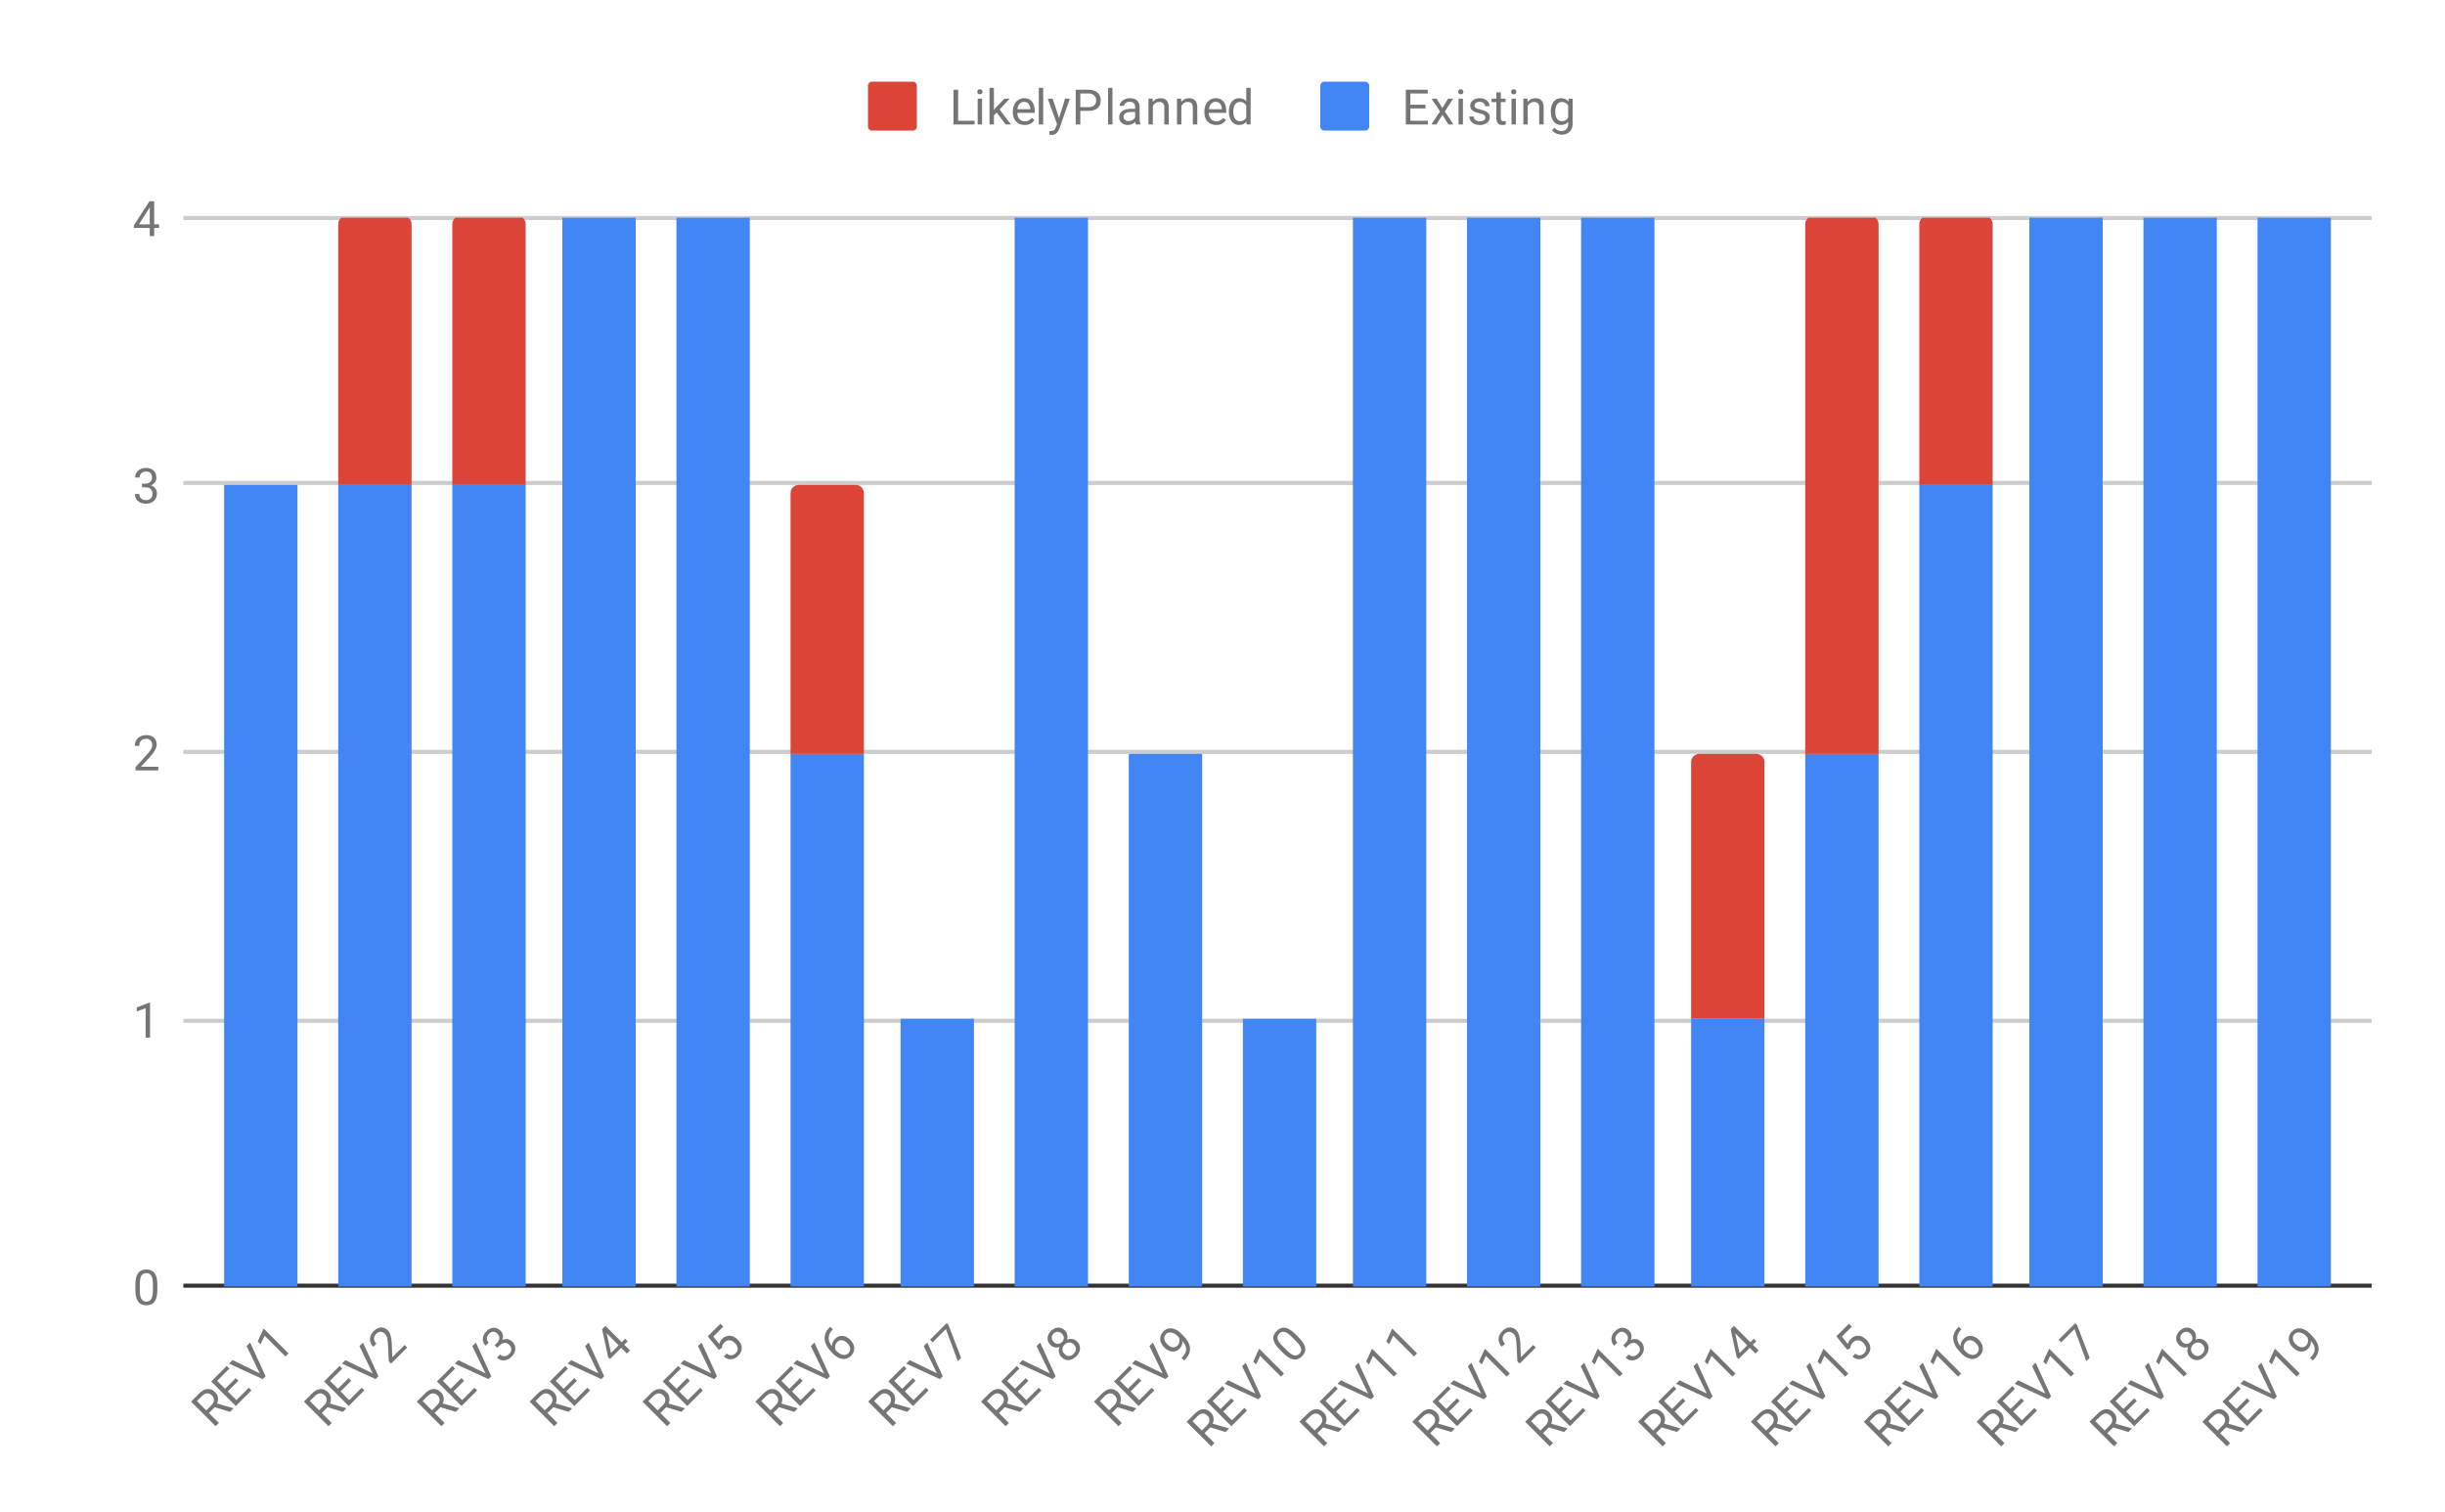 <svg version="1.1" viewBox="0.0 0.0 600.0 371.0" fill="none" stroke="none" stroke-linecap="square" stroke-miterlimit="10" width="600" height="371" xmlns:xlink="http://www.w3.org/1999/xlink" xmlns="http://www.w3.org/2000/svg"><path fill="#ffffff" d="M0 0L600.0 0L600.0 371.0L0 371.0L0 0Z" fill-rule="nonzero"/><path stroke="#333333" stroke-width="1.0" stroke-linecap="butt" d="M45.5 315.5L581.5 315.5" fill-rule="nonzero"/><path stroke="#cccccc" stroke-width="1.0" stroke-linecap="butt" d="M45.5 250.5L581.5 250.5" fill-rule="nonzero"/><path stroke="#cccccc" stroke-width="1.0" stroke-linecap="butt" d="M45.5 184.5L581.5 184.5" fill-rule="nonzero"/><path stroke="#cccccc" stroke-width="1.0" stroke-linecap="butt" d="M45.5 118.5L581.5 118.5" fill-rule="nonzero"/><path stroke="#cccccc" stroke-width="1.0" stroke-linecap="butt" d="M45.5 53.5L581.5 53.5" fill-rule="nonzero"/><clipPath id="id_0"><path d="M45.55 53.417L581.45 53.417L581.45 315.691L45.55 315.691L45.55 53.417Z" clip-rule="nonzero"/></clipPath><path stroke="#000000" stroke-width="2.0" stroke-linecap="butt" stroke-opacity="0.0" clip-path="url(#id_0)" d="M73.0 316.0L55.0 316.0L55.0 119.0L73.0 119.0Z" fill-rule="nonzero"/><path fill="#4285f4" clip-path="url(#id_0)" d="M73.0 316.0L55.0 316.0L55.0 119.0L73.0 119.0Z" fill-rule="nonzero"/><path stroke="#000000" stroke-width="2.0" stroke-linecap="butt" stroke-opacity="0.0" clip-path="url(#id_0)" d="M101.0 316.0L83.0 316.0L83.0 119.0L101.0 119.0Z" fill-rule="nonzero"/><path fill="#4285f4" clip-path="url(#id_0)" d="M101.0 316.0L83.0 316.0L83.0 119.0L101.0 119.0Z" fill-rule="nonzero"/><path stroke="#000000" stroke-width="2.0" stroke-linecap="butt" stroke-opacity="0.0" clip-path="url(#id_0)" d="M129.0 316.0L111.0 316.0L111.0 119.0L129.0 119.0Z" fill-rule="nonzero"/><path fill="#4285f4" clip-path="url(#id_0)" d="M129.0 316.0L111.0 316.0L111.0 119.0L129.0 119.0Z" fill-rule="nonzero"/><path stroke="#000000" stroke-width="2.0" stroke-linecap="butt" stroke-opacity="0.0" clip-path="url(#id_0)" d="M156.0 316.0L138.0 316.0L138.0 53.0L156.0 53.0Z" fill-rule="nonzero"/><path fill="#4285f4" clip-path="url(#id_0)" d="M156.0 316.0L138.0 316.0L138.0 53.0L156.0 53.0Z" fill-rule="nonzero"/><path stroke="#000000" stroke-width="2.0" stroke-linecap="butt" stroke-opacity="0.0" clip-path="url(#id_0)" d="M184.0 316.0L166.0 316.0L166.0 53.0L184.0 53.0Z" fill-rule="nonzero"/><path fill="#4285f4" clip-path="url(#id_0)" d="M184.0 316.0L166.0 316.0L166.0 53.0L184.0 53.0Z" fill-rule="nonzero"/><path stroke="#000000" stroke-width="2.0" stroke-linecap="butt" stroke-opacity="0.0" clip-path="url(#id_0)" d="M212.0 316.0L194.0 316.0L194.0 185.0L212.0 185.0Z" fill-rule="nonzero"/><path fill="#4285f4" clip-path="url(#id_0)" d="M212.0 316.0L194.0 316.0L194.0 185.0L212.0 185.0Z" fill-rule="nonzero"/><path stroke="#000000" stroke-width="2.0" stroke-linecap="butt" stroke-opacity="0.0" clip-path="url(#id_0)" d="M239.0 316.0L221.0 316.0L221.0 250.0L239.0 250.0Z" fill-rule="nonzero"/><path fill="#4285f4" clip-path="url(#id_0)" d="M239.0 316.0L221.0 316.0L221.0 250.0L239.0 250.0Z" fill-rule="nonzero"/><path stroke="#000000" stroke-width="2.0" stroke-linecap="butt" stroke-opacity="0.0" clip-path="url(#id_0)" d="M267.0 316.0L249.0 316.0L249.0 53.0L267.0 53.0Z" fill-rule="nonzero"/><path fill="#4285f4" clip-path="url(#id_0)" d="M267.0 316.0L249.0 316.0L249.0 53.0L267.0 53.0Z" fill-rule="nonzero"/><path stroke="#000000" stroke-width="2.0" stroke-linecap="butt" stroke-opacity="0.0" clip-path="url(#id_0)" d="M295.0 316.0L277.0 316.0L277.0 185.0L295.0 185.0Z" fill-rule="nonzero"/><path fill="#4285f4" clip-path="url(#id_0)" d="M295.0 316.0L277.0 316.0L277.0 185.0L295.0 185.0Z" fill-rule="nonzero"/><path stroke="#000000" stroke-width="2.0" stroke-linecap="butt" stroke-opacity="0.0" clip-path="url(#id_0)" d="M323.0 316.0L305.0 316.0L305.0 250.0L323.0 250.0Z" fill-rule="nonzero"/><path fill="#4285f4" clip-path="url(#id_0)" d="M323.0 316.0L305.0 316.0L305.0 250.0L323.0 250.0Z" fill-rule="nonzero"/><path stroke="#000000" stroke-width="2.0" stroke-linecap="butt" stroke-opacity="0.0" clip-path="url(#id_0)" d="M350.0 316.0L332.0 316.0L332.0 53.0L350.0 53.0Z" fill-rule="nonzero"/><path fill="#4285f4" clip-path="url(#id_0)" d="M350.0 316.0L332.0 316.0L332.0 53.0L350.0 53.0Z" fill-rule="nonzero"/><path stroke="#000000" stroke-width="2.0" stroke-linecap="butt" stroke-opacity="0.0" clip-path="url(#id_0)" d="M378.0 316.0L360.0 316.0L360.0 53.0L378.0 53.0Z" fill-rule="nonzero"/><path fill="#4285f4" clip-path="url(#id_0)" d="M378.0 316.0L360.0 316.0L360.0 53.0L378.0 53.0Z" fill-rule="nonzero"/><path stroke="#000000" stroke-width="2.0" stroke-linecap="butt" stroke-opacity="0.0" clip-path="url(#id_0)" d="M406.0 316.0L388.0 316.0L388.0 53.0L406.0 53.0Z" fill-rule="nonzero"/><path fill="#4285f4" clip-path="url(#id_0)" d="M406.0 316.0L388.0 316.0L388.0 53.0L406.0 53.0Z" fill-rule="nonzero"/><path stroke="#000000" stroke-width="2.0" stroke-linecap="butt" stroke-opacity="0.0" clip-path="url(#id_0)" d="M433.0 316.0L415.0 316.0L415.0 250.0L433.0 250.0Z" fill-rule="nonzero"/><path fill="#4285f4" clip-path="url(#id_0)" d="M433.0 316.0L415.0 316.0L415.0 250.0L433.0 250.0Z" fill-rule="nonzero"/><path stroke="#000000" stroke-width="2.0" stroke-linecap="butt" stroke-opacity="0.0" clip-path="url(#id_0)" d="M461.0 316.0L443.0 316.0L443.0 185.0L461.0 185.0Z" fill-rule="nonzero"/><path fill="#4285f4" clip-path="url(#id_0)" d="M461.0 316.0L443.0 316.0L443.0 185.0L461.0 185.0Z" fill-rule="nonzero"/><path stroke="#000000" stroke-width="2.0" stroke-linecap="butt" stroke-opacity="0.0" clip-path="url(#id_0)" d="M489.0 316.0L471.0 316.0L471.0 119.0L489.0 119.0Z" fill-rule="nonzero"/><path fill="#4285f4" clip-path="url(#id_0)" d="M489.0 316.0L471.0 316.0L471.0 119.0L489.0 119.0Z" fill-rule="nonzero"/><path stroke="#000000" stroke-width="2.0" stroke-linecap="butt" stroke-opacity="0.0" clip-path="url(#id_0)" d="M516.0 316.0L498.0 316.0L498.0 53.0L516.0 53.0Z" fill-rule="nonzero"/><path fill="#4285f4" clip-path="url(#id_0)" d="M516.0 316.0L498.0 316.0L498.0 53.0L516.0 53.0Z" fill-rule="nonzero"/><path stroke="#000000" stroke-width="2.0" stroke-linecap="butt" stroke-opacity="0.0" clip-path="url(#id_0)" d="M544.0 316.0L526.0 316.0L526.0 53.0L544.0 53.0Z" fill-rule="nonzero"/><path fill="#4285f4" clip-path="url(#id_0)" d="M544.0 316.0L526.0 316.0L526.0 53.0L544.0 53.0Z" fill-rule="nonzero"/><path stroke="#000000" stroke-width="2.0" stroke-linecap="butt" stroke-opacity="0.0" clip-path="url(#id_0)" d="M572.0 316.0L554.0 316.0L554.0 53.0L572.0 53.0Z" fill-rule="nonzero"/><path fill="#4285f4" clip-path="url(#id_0)" d="M572.0 316.0L554.0 316.0L554.0 53.0L572.0 53.0Z" fill-rule="nonzero"/><path stroke="#000000" stroke-width="2.0" stroke-linecap="butt" stroke-opacity="0.0" clip-path="url(#id_0)" d="M73.0 119.0L55.0 119.0L55.0 119.0L73.0 119.0Z" fill-rule="nonzero"/><path fill="#db4437" clip-path="url(#id_0)" d="M73.0 119.0L55.0 119.0L55.0 119.0L73.0 119.0Z" fill-rule="nonzero"/><path stroke="#000000" stroke-width="2.0" stroke-linecap="butt" stroke-opacity="0.0" clip-path="url(#id_0)" d="M101.0 119.0L83.0 119.0L83.0 55.0C83.0 53.895 83.895 53.0 85.0 53.0L99.0 53.0C100.105 53.0 101.0 53.895 101.0 55.0Z" fill-rule="nonzero"/><path fill="#db4437" clip-path="url(#id_0)" d="M101.0 119.0L83.0 119.0L83.0 55.0C83.0 53.895 83.895 53.0 85.0 53.0L99.0 53.0C100.105 53.0 101.0 53.895 101.0 55.0Z" fill-rule="nonzero"/><path stroke="#000000" stroke-width="2.0" stroke-linecap="butt" stroke-opacity="0.0" clip-path="url(#id_0)" d="M129.0 119.0L111.0 119.0L111.0 55.0C111.0 53.895 111.895 53.0 113.0 53.0L127.0 53.0C128.105 53.0 129.0 53.895 129.0 55.0Z" fill-rule="nonzero"/><path fill="#db4437" clip-path="url(#id_0)" d="M129.0 119.0L111.0 119.0L111.0 55.0C111.0 53.895 111.895 53.0 113.0 53.0L127.0 53.0C128.105 53.0 129.0 53.895 129.0 55.0Z" fill-rule="nonzero"/><path stroke="#000000" stroke-width="2.0" stroke-linecap="butt" stroke-opacity="0.0" clip-path="url(#id_0)" d="M156.0 53.0L138.0 53.0L138.0 53.0L156.0 53.0Z" fill-rule="nonzero"/><path fill="#db4437" clip-path="url(#id_0)" d="M156.0 53.0L138.0 53.0L138.0 53.0L156.0 53.0Z" fill-rule="nonzero"/><path stroke="#000000" stroke-width="2.0" stroke-linecap="butt" stroke-opacity="0.0" clip-path="url(#id_0)" d="M184.0 53.0L166.0 53.0L166.0 53.0L184.0 53.0Z" fill-rule="nonzero"/><path fill="#db4437" clip-path="url(#id_0)" d="M184.0 53.0L166.0 53.0L166.0 53.0L184.0 53.0Z" fill-rule="nonzero"/><path stroke="#000000" stroke-width="2.0" stroke-linecap="butt" stroke-opacity="0.0" clip-path="url(#id_0)" d="M212.0 185.0L194.0 185.0L194.0 121.0C194.0 119.895 194.895 119.0 196.0 119.0L210.0 119.0C211.105 119.0 212.0 119.895 212.0 121.0Z" fill-rule="nonzero"/><path fill="#db4437" clip-path="url(#id_0)" d="M212.0 185.0L194.0 185.0L194.0 121.0C194.0 119.895 194.895 119.0 196.0 119.0L210.0 119.0C211.105 119.0 212.0 119.895 212.0 121.0Z" fill-rule="nonzero"/><path stroke="#000000" stroke-width="2.0" stroke-linecap="butt" stroke-opacity="0.0" clip-path="url(#id_0)" d="M239.0 250.0L221.0 250.0L221.0 250.0L239.0 250.0Z" fill-rule="nonzero"/><path fill="#db4437" clip-path="url(#id_0)" d="M239.0 250.0L221.0 250.0L221.0 250.0L239.0 250.0Z" fill-rule="nonzero"/><path stroke="#000000" stroke-width="2.0" stroke-linecap="butt" stroke-opacity="0.0" clip-path="url(#id_0)" d="M267.0 53.0L249.0 53.0L249.0 53.0L267.0 53.0Z" fill-rule="nonzero"/><path fill="#db4437" clip-path="url(#id_0)" d="M267.0 53.0L249.0 53.0L249.0 53.0L267.0 53.0Z" fill-rule="nonzero"/><path stroke="#000000" stroke-width="2.0" stroke-linecap="butt" stroke-opacity="0.0" clip-path="url(#id_0)" d="M295.0 185.0L277.0 185.0L277.0 185.0L295.0 185.0Z" fill-rule="nonzero"/><path fill="#db4437" clip-path="url(#id_0)" d="M295.0 185.0L277.0 185.0L277.0 185.0L295.0 185.0Z" fill-rule="nonzero"/><path stroke="#000000" stroke-width="2.0" stroke-linecap="butt" stroke-opacity="0.0" clip-path="url(#id_0)" d="M323.0 250.0L305.0 250.0L305.0 250.0L323.0 250.0Z" fill-rule="nonzero"/><path fill="#db4437" clip-path="url(#id_0)" d="M323.0 250.0L305.0 250.0L305.0 250.0L323.0 250.0Z" fill-rule="nonzero"/><path stroke="#000000" stroke-width="2.0" stroke-linecap="butt" stroke-opacity="0.0" clip-path="url(#id_0)" d="M350.0 53.0L332.0 53.0L332.0 53.0L350.0 53.0Z" fill-rule="nonzero"/><path fill="#db4437" clip-path="url(#id_0)" d="M350.0 53.0L332.0 53.0L332.0 53.0L350.0 53.0Z" fill-rule="nonzero"/><path stroke="#000000" stroke-width="2.0" stroke-linecap="butt" stroke-opacity="0.0" clip-path="url(#id_0)" d="M378.0 53.0L360.0 53.0L360.0 53.0L378.0 53.0Z" fill-rule="nonzero"/><path fill="#db4437" clip-path="url(#id_0)" d="M378.0 53.0L360.0 53.0L360.0 53.0L378.0 53.0Z" fill-rule="nonzero"/><path stroke="#000000" stroke-width="2.0" stroke-linecap="butt" stroke-opacity="0.0" clip-path="url(#id_0)" d="M406.0 53.0L388.0 53.0L388.0 53.0L406.0 53.0Z" fill-rule="nonzero"/><path fill="#db4437" clip-path="url(#id_0)" d="M406.0 53.0L388.0 53.0L388.0 53.0L406.0 53.0Z" fill-rule="nonzero"/><path stroke="#000000" stroke-width="2.0" stroke-linecap="butt" stroke-opacity="0.0" clip-path="url(#id_0)" d="M433.0 250.0L415.0 250.0L415.0 187.0C415.0 185.895 415.895 185.0 417.0 185.0L431.0 185.0C432.105 185.0 433.0 185.895 433.0 187.0Z" fill-rule="nonzero"/><path fill="#db4437" clip-path="url(#id_0)" d="M433.0 250.0L415.0 250.0L415.0 187.0C415.0 185.895 415.895 185.0 417.0 185.0L431.0 185.0C432.105 185.0 433.0 185.895 433.0 187.0Z" fill-rule="nonzero"/><path stroke="#000000" stroke-width="2.0" stroke-linecap="butt" stroke-opacity="0.0" clip-path="url(#id_0)" d="M461.0 185.0L443.0 185.0L443.0 55.0C443.0 53.895 443.895 53.0 445.0 53.0L459.0 53.0C460.105 53.0 461.0 53.895 461.0 55.0Z" fill-rule="nonzero"/><path fill="#db4437" clip-path="url(#id_0)" d="M461.0 185.0L443.0 185.0L443.0 55.0C443.0 53.895 443.895 53.0 445.0 53.0L459.0 53.0C460.105 53.0 461.0 53.895 461.0 55.0Z" fill-rule="nonzero"/><path stroke="#000000" stroke-width="2.0" stroke-linecap="butt" stroke-opacity="0.0" clip-path="url(#id_0)" d="M489.0 119.0L471.0 119.0L471.0 55.0C471.0 53.895 471.895 53.0 473.0 53.0L487.0 53.0C488.105 53.0 489.0 53.895 489.0 55.0Z" fill-rule="nonzero"/><path fill="#db4437" clip-path="url(#id_0)" d="M489.0 119.0L471.0 119.0L471.0 55.0C471.0 53.895 471.895 53.0 473.0 53.0L487.0 53.0C488.105 53.0 489.0 53.895 489.0 55.0Z" fill-rule="nonzero"/><path stroke="#000000" stroke-width="2.0" stroke-linecap="butt" stroke-opacity="0.0" clip-path="url(#id_0)" d="M516.0 53.0L498.0 53.0L498.0 53.0L516.0 53.0Z" fill-rule="nonzero"/><path fill="#db4437" clip-path="url(#id_0)" d="M516.0 53.0L498.0 53.0L498.0 53.0L516.0 53.0Z" fill-rule="nonzero"/><path stroke="#000000" stroke-width="2.0" stroke-linecap="butt" stroke-opacity="0.0" clip-path="url(#id_0)" d="M544.0 53.0L526.0 53.0L526.0 53.0L544.0 53.0Z" fill-rule="nonzero"/><path fill="#db4437" clip-path="url(#id_0)" d="M544.0 53.0L526.0 53.0L526.0 53.0L544.0 53.0Z" fill-rule="nonzero"/><path stroke="#000000" stroke-width="2.0" stroke-linecap="butt" stroke-opacity="0.0" clip-path="url(#id_0)" d="M572.0 53.0L554.0 53.0L554.0 53.0L572.0 53.0Z" fill-rule="nonzero"/><path fill="#db4437" clip-path="url(#id_0)" d="M572.0 53.0L554.0 53.0L554.0 53.0L572.0 53.0Z" fill-rule="nonzero"/><path fill="#757575" d="M38.612 316.55Q38.612 318.456 37.956 319.394Q37.316 320.316 35.925 320.316Q34.566 320.316 33.909 319.41Q33.253 318.503 33.222 316.691L33.222 315.253Q33.222 313.363 33.862 312.456Q34.519 311.535 35.909 311.535Q37.284 311.535 37.941 312.425Q38.597 313.3 38.612 315.144L38.612 316.55ZM37.519 315.066Q37.519 313.691 37.128 313.066Q36.753 312.425 35.909 312.425Q35.081 312.425 34.691 313.066Q34.316 313.691 34.316 314.988L34.316 316.722Q34.316 318.097 34.706 318.769Q35.112 319.425 35.925 319.425Q36.722 319.425 37.112 318.8Q37.503 318.175 37.519 316.847L37.519 315.066Z" fill-rule="nonzero"/><path fill="#757575" d="M36.816 254.622L35.737 254.622L35.737 247.404L33.55 248.2L33.55 247.216L36.659 246.044L36.816 246.044L36.816 254.622Z" fill-rule="nonzero"/><path fill="#757575" d="M38.847 189.054L33.253 189.054L33.253 188.273L36.206 184.991Q36.862 184.241 37.112 183.788Q37.362 183.319 37.362 182.819Q37.362 182.148 36.956 181.726Q36.566 181.288 35.878 181.288Q35.081 181.288 34.628 181.757Q34.175 182.21 34.175 183.038L33.097 183.038Q33.097 181.851 33.847 181.132Q34.612 180.398 35.878 180.398Q37.081 180.398 37.769 181.023Q38.456 181.648 38.456 182.694Q38.456 183.944 36.847 185.694L34.566 188.163L38.847 188.163L38.847 189.054Z" fill-rule="nonzero"/><path fill="#757575" d="M34.831 118.688L35.644 118.688Q36.425 118.673 36.862 118.282Q37.3 117.891 37.3 117.22Q37.3 115.72 35.8 115.72Q35.097 115.72 34.675 116.126Q34.269 116.532 34.269 117.188L33.175 117.188Q33.175 116.173 33.909 115.501Q34.659 114.829 35.8 114.829Q37.003 114.829 37.691 115.47Q38.378 116.11 38.378 117.251Q38.378 117.813 38.019 118.329Q37.659 118.845 37.034 119.11Q37.737 119.329 38.112 119.845Q38.503 120.36 38.503 121.11Q38.503 122.251 37.753 122.938Q37.003 123.61 35.8 123.61Q34.612 123.61 33.847 122.954Q33.097 122.298 33.097 121.235L34.191 121.235Q34.191 121.907 34.628 122.313Q35.066 122.72 35.816 122.72Q36.597 122.72 37.003 122.313Q37.425 121.891 37.425 121.126Q37.425 120.391 36.972 120.001Q36.519 119.595 35.644 119.579L34.831 119.579L34.831 118.688Z" fill-rule="nonzero"/><path fill="#757575" d="M37.831 55.057L39.019 55.057L39.019 55.932L37.831 55.932L37.831 57.917L36.753 57.917L36.753 55.932L32.862 55.932L32.862 55.292L36.675 49.385L37.831 49.385L37.831 55.057ZM34.097 55.057L36.753 55.057L36.753 50.87L36.612 51.104L34.097 55.057Z" fill-rule="nonzero"/><path fill="#757575" d="M52.698 345.324L51.273 346.749L53.715 349.191L52.919 349.986L46.887 343.954L48.887 341.954Q49.903 340.937 50.909 340.86Q51.925 340.772 52.809 341.656Q53.372 342.219 53.483 342.948Q53.604 343.666 53.273 344.418L57.239 345.556L57.295 345.611L56.444 346.462L52.698 345.324ZM50.621 346.097L51.848 344.871Q52.444 344.274 52.489 343.633Q52.533 342.97 52.013 342.451Q51.461 341.899 50.831 341.932Q50.201 341.965 49.561 342.584L48.334 343.81L50.621 346.097ZM58.499 338.838L55.88 341.457L58.013 343.589L61.051 340.551L61.703 341.203L57.869 345.036L51.837 339.004L55.637 335.203L56.289 335.855L53.284 338.86L55.229 340.805L57.847 338.186L58.499 338.838ZM63.758 337.026L60.51 330.331L61.383 329.458L65.172 337.733L64.476 338.429L56.212 334.629L57.074 333.767L63.758 337.026ZM70.796 332.11L70.034 332.872L64.929 327.768L63.946 329.878L63.25 329.182L64.62 326.154L64.73 326.044L70.796 332.11Z" fill-rule="nonzero"/><path fill="#757575" d="M80.394 345.324L78.968 346.749L81.41 349.191L80.615 349.986L74.582 343.954L76.582 341.954Q77.598 340.937 78.604 340.86Q79.62 340.772 80.504 341.656Q81.068 342.219 81.178 342.948Q81.3 343.666 80.968 344.418L84.934 345.556L84.99 345.611L84.139 346.462L80.394 345.324ZM78.316 346.097L79.543 344.871Q80.139 344.274 80.184 343.633Q80.228 342.97 79.709 342.451Q79.156 341.899 78.526 341.932Q77.897 341.965 77.256 342.584L76.029 343.81L78.316 346.097ZM86.194 338.838L83.576 341.457L85.708 343.589L88.746 340.551L89.398 341.203L85.564 345.036L79.532 339.004L83.332 335.203L83.984 335.855L80.979 338.86L82.924 340.805L85.542 338.186L86.194 338.838ZM91.453 337.026L88.205 330.331L89.078 329.458L92.867 337.733L92.171 338.429L83.907 334.629L84.769 333.767L91.453 337.026ZM99.927 330.673L95.972 334.629L95.42 334.076L95.188 329.668Q95.121 328.674 94.978 328.176Q94.823 327.668 94.469 327.315Q93.994 326.839 93.409 326.828Q92.823 326.795 92.337 327.281Q91.774 327.845 91.785 328.497Q91.785 329.138 92.37 329.723L91.608 330.485Q90.768 329.646 90.79 328.607Q90.812 327.547 91.707 326.652Q92.558 325.801 93.486 325.757Q94.414 325.713 95.154 326.453Q96.038 327.337 96.138 329.712L96.27 333.071L99.298 330.044L99.927 330.673Z" fill-rule="nonzero"/><path fill="#757575" d="M108.089 345.324L106.663 346.749L109.105 349.191L108.31 349.986L102.277 343.954L104.277 341.954Q105.293 340.937 106.299 340.86Q107.315 340.772 108.199 341.656Q108.763 342.219 108.873 342.948Q108.995 343.666 108.663 344.418L112.63 345.556L112.685 345.611L111.834 346.462L108.089 345.324ZM106.012 346.097L107.238 344.871Q107.835 344.274 107.879 343.633Q107.923 342.97 107.404 342.451Q106.851 341.899 106.221 341.932Q105.592 341.965 104.951 342.584L103.724 343.81L106.012 346.097ZM113.889 338.838L111.271 341.457L113.403 343.589L116.441 340.551L117.093 341.203L113.259 345.036L107.227 339.004L111.028 335.203L111.679 335.855L108.674 338.86L110.619 340.805L113.237 338.186L113.889 338.838ZM119.148 337.026L115.9 330.331L116.773 329.458L120.562 337.733L119.866 338.429L111.602 334.629L112.464 333.767L119.148 337.026ZM121.391 330.121L121.966 329.546Q122.507 328.983 122.54 328.397Q122.573 327.812 122.098 327.337Q121.038 326.276 119.977 327.337Q119.48 327.834 119.469 328.419Q119.469 328.994 119.933 329.458L119.159 330.231Q118.441 329.513 118.485 328.519Q118.541 327.513 119.347 326.707Q120.198 325.856 121.137 325.823Q122.076 325.79 122.883 326.596Q123.28 326.994 123.391 327.613Q123.501 328.232 123.247 328.861Q123.899 328.519 124.529 328.618Q125.17 328.707 125.7 329.237Q126.507 330.044 126.462 331.06Q126.407 332.065 125.556 332.916Q124.717 333.756 123.711 333.833Q122.717 333.899 121.966 333.148L122.739 332.375Q123.214 332.85 123.811 332.828Q124.407 332.806 124.938 332.275Q125.49 331.723 125.49 331.148Q125.49 330.552 124.949 330.01Q124.429 329.491 123.833 329.535Q123.225 329.568 122.595 330.176L122.021 330.751L121.391 330.121Z" fill-rule="nonzero"/><path fill="#757575" d="M135.784 345.324L134.358 346.749L136.8 349.191L136.005 349.986L129.972 343.954L131.972 341.954Q132.988 340.937 133.994 340.86Q135.01 340.772 135.894 341.656Q136.458 342.219 136.568 342.948Q136.69 343.666 136.358 344.418L140.325 345.556L140.38 345.611L139.529 346.462L135.784 345.324ZM133.707 346.097L134.933 344.871Q135.53 344.274 135.574 343.633Q135.618 342.97 135.099 342.451Q134.546 341.899 133.917 341.932Q133.287 341.965 132.646 342.584L131.42 343.81L133.707 346.097ZM141.584 338.838L138.966 341.457L141.098 343.589L144.136 340.551L144.788 341.203L140.954 345.036L134.922 339.004L138.723 335.203L139.375 335.855L136.369 338.86L138.314 340.805L140.932 338.186L141.584 338.838ZM146.843 337.026L143.595 330.331L144.468 329.458L148.258 337.733L147.561 338.429L139.297 334.629L140.159 333.767L146.843 337.026ZM152.577 329.37L153.417 328.53L154.036 329.149L153.196 329.988L154.599 331.391L153.837 332.154L152.434 330.751L149.683 333.502L149.23 333.049L147.749 326.177L148.567 325.359L152.577 329.37ZM149.937 332.01L151.815 330.132L148.854 327.171L148.92 327.436L149.937 332.01Z" fill-rule="nonzero"/><path fill="#757575" d="M163.479 345.324L162.054 346.749L164.495 349.191L163.7 349.986L157.667 343.954L159.667 341.954Q160.684 340.937 161.689 340.86Q162.705 340.772 163.589 341.656Q164.153 342.219 164.263 342.948Q164.385 343.666 164.053 344.418L168.02 345.556L168.075 345.611L167.224 346.462L163.479 345.324ZM161.402 346.097L162.628 344.871Q163.225 344.274 163.269 343.633Q163.313 342.97 162.794 342.451Q162.241 341.899 161.612 341.932Q160.982 341.965 160.341 342.584L159.115 343.81L161.402 346.097ZM169.279 338.838L166.661 341.457L168.793 343.589L171.832 340.551L172.483 341.203L168.65 345.036L162.617 339.004L166.418 335.203L167.07 335.855L164.064 338.86L166.009 340.805L168.627 338.186L169.279 338.838ZM174.538 337.026L171.29 330.331L172.163 329.458L175.953 337.733L175.257 338.429L166.992 334.629L167.854 333.767L174.538 337.026ZM176.384 331.248L173.688 327.933L176.781 324.84L177.488 325.547L175.047 327.989L176.505 329.823Q176.693 329.104 177.256 328.541Q178.074 327.723 179.113 327.79Q180.14 327.845 181.068 328.773Q181.996 329.701 182.029 330.751Q182.074 331.789 181.168 332.695Q180.372 333.491 179.422 333.557Q178.461 333.612 177.61 332.894L178.328 332.176Q178.925 332.618 179.488 332.585Q180.052 332.552 180.538 332.065Q181.068 331.535 181.013 330.861Q180.958 330.187 180.317 329.546Q179.709 328.939 179.013 328.906Q178.317 328.872 177.765 329.425Q177.267 329.922 177.19 330.419L177.157 330.784L176.384 331.248Z" fill-rule="nonzero"/><path fill="#757575" d="M191.174 345.324L189.749 346.749L192.19 349.191L191.395 349.986L185.362 343.954L187.362 341.954Q188.379 340.937 189.384 340.86Q190.4 340.772 191.284 341.656Q191.848 342.219 191.958 342.948Q192.08 343.666 191.748 344.418L195.715 345.556L195.77 345.611L194.919 346.462L191.174 345.324ZM189.097 346.097L190.323 344.871Q190.92 344.274 190.964 343.633Q191.008 342.97 190.489 342.451Q189.936 341.899 189.307 341.932Q188.677 341.965 188.036 342.584L186.81 343.81L189.097 346.097ZM196.974 338.838L194.356 341.457L196.488 343.589L199.527 340.551L200.178 341.203L196.345 345.036L190.312 339.004L194.113 335.203L194.765 335.855L191.759 338.86L193.704 340.805L196.323 338.186L196.974 338.838ZM202.233 337.026L198.985 330.331L199.858 329.458L203.648 337.733L202.952 338.429L194.687 334.629L195.549 333.767L202.233 337.026ZM203.736 325.58L204.377 326.221L204.233 326.364Q203.36 327.281 203.349 328.331Q203.327 329.37 204.167 330.386Q204.112 329.359 204.929 328.541Q205.714 327.757 206.741 327.834Q207.769 327.911 208.653 328.795Q209.581 329.723 209.636 330.795Q209.691 331.867 208.829 332.728Q207.968 333.59 206.763 333.469Q205.559 333.325 204.509 332.275L204.222 331.988Q202.554 330.32 202.377 328.729Q202.2 327.138 203.592 325.724L203.736 325.58ZM205.449 329.303Q205.051 329.701 204.951 330.265Q204.852 330.828 205.084 331.325L205.36 331.601Q206.112 332.353 206.896 332.474Q207.691 332.585 208.189 332.088Q208.708 331.568 208.631 330.894Q208.542 330.209 207.923 329.591Q207.305 328.972 206.631 328.894Q205.946 328.806 205.449 329.303Z" fill-rule="nonzero"/><path fill="#757575" d="M218.869 345.324L217.444 346.749L219.885 349.191L219.09 349.986L213.057 343.954L215.057 341.954Q216.074 340.937 217.079 340.86Q218.096 340.772 218.979 341.656Q219.543 342.219 219.653 342.948Q219.775 343.666 219.444 344.418L223.41 345.556L223.465 345.611L222.614 346.462L218.869 345.324ZM216.792 346.097L218.018 344.871Q218.615 344.274 218.659 343.633Q218.703 342.97 218.184 342.451Q217.632 341.899 217.002 341.932Q216.372 341.965 215.731 342.584L214.505 343.81L216.792 346.097ZM224.669 338.838L222.051 341.457L224.183 343.589L227.222 340.551L227.874 341.203L224.04 345.036L218.007 339.004L221.808 335.203L222.46 335.855L219.455 338.86L221.399 340.805L224.018 338.186L224.669 338.838ZM229.929 337.026L226.68 330.331L227.553 329.458L231.343 337.733L230.647 338.429L222.382 334.629L223.244 333.767L229.929 337.026ZM232.746 325.127L235.851 333.226L235.044 334.032L232.127 326.143L228.868 329.403L228.238 328.773L232.315 324.696L232.746 325.127Z" fill-rule="nonzero"/><path fill="#757575" d="M246.564 345.324L245.139 346.749L247.581 349.191L246.785 349.986L240.753 343.954L242.752 341.954Q243.769 340.937 244.774 340.86Q245.791 340.772 246.675 341.656Q247.238 342.219 247.349 342.948Q247.47 343.666 247.139 344.418L251.105 345.556L251.16 345.611L250.31 346.462L246.564 345.324ZM244.487 346.097L245.713 344.871Q246.31 344.274 246.354 343.633Q246.398 342.97 245.879 342.451Q245.327 341.899 244.697 341.932Q244.067 341.965 243.426 342.584L242.2 343.81L244.487 346.097ZM252.365 338.838L249.746 341.457L251.878 343.589L254.917 340.551L255.569 341.203L251.735 345.036L245.702 339.004L249.503 335.203L250.155 335.855L247.15 338.86L249.094 340.805L251.713 338.186L252.365 338.838ZM257.624 337.026L254.375 330.331L255.248 329.458L259.038 337.733L258.342 338.429L250.078 334.629L250.939 333.767L257.624 337.026ZM261.347 326.497Q261.8 326.95 261.911 327.547Q262.021 328.143 261.822 328.74Q262.485 328.475 263.159 328.596Q263.822 328.707 264.319 329.204Q265.092 329.977 265.037 330.983Q264.982 331.966 264.12 332.828Q263.247 333.701 262.253 333.767Q261.259 333.811 260.485 333.038Q259.988 332.541 259.867 331.889Q259.734 331.226 260.01 330.552Q259.414 330.751 258.828 330.629Q258.242 330.508 257.789 330.055Q257.027 329.292 257.071 328.364Q257.104 327.425 257.911 326.618Q258.706 325.823 259.646 325.79Q260.585 325.735 261.347 326.497ZM263.535 329.944Q263.026 329.436 262.397 329.447Q261.756 329.447 261.237 329.966Q260.717 330.485 260.717 331.126Q260.717 331.745 261.237 332.264Q261.745 332.773 262.352 332.761Q262.949 332.739 263.49 332.198Q264.021 331.668 264.032 331.06Q264.043 330.452 263.535 329.944ZM258.541 327.248Q258.088 327.701 258.088 328.276Q258.088 328.828 258.574 329.314Q259.027 329.767 259.59 329.778Q260.154 329.789 260.607 329.336Q261.071 328.872 261.06 328.309Q261.049 327.745 260.596 327.292Q260.132 326.828 259.557 326.828Q258.972 326.817 258.541 327.248Z" fill-rule="nonzero"/><path fill="#757575" d="M274.259 345.324L272.834 346.749L275.276 349.191L274.48 349.986L268.448 343.954L270.447 341.954Q271.464 340.937 272.469 340.86Q273.486 340.772 274.37 341.656Q274.933 342.219 275.044 342.948Q275.165 343.666 274.834 344.418L278.8 345.556L278.855 345.611L278.005 346.462L274.259 345.324ZM272.182 346.097L273.408 344.871Q274.005 344.274 274.049 343.633Q274.093 342.97 273.574 342.451Q273.022 341.899 272.392 341.932Q271.762 341.965 271.121 342.584L269.895 343.81L272.182 346.097ZM280.06 338.838L277.441 341.457L279.574 343.589L282.612 340.551L283.264 341.203L279.43 345.036L273.397 339.004L277.198 335.203L277.85 335.855L274.845 338.86L276.789 340.805L279.408 338.186L280.06 338.838ZM285.319 337.026L282.07 330.331L282.943 329.458L286.733 337.733L286.037 338.429L277.773 334.629L278.634 333.767L285.319 337.026ZM290.125 329.038Q290.18 329.557 290.014 330.077Q289.849 330.574 289.451 330.972Q288.932 331.491 288.291 331.623Q287.65 331.756 286.976 331.502Q286.291 331.237 285.728 330.673Q285.131 330.077 284.866 329.37Q284.612 328.651 284.777 327.977Q284.943 327.281 285.507 326.718Q286.402 325.823 287.584 325.989Q288.777 326.143 289.926 327.292L290.147 327.513Q291.915 329.281 292.025 330.784Q292.136 332.286 290.755 333.712L290.6 333.866L289.959 333.226L290.125 333.06Q291.053 332.088 291.086 331.104Q291.119 330.121 290.125 329.038ZM288.943 330.22Q289.329 329.834 289.418 329.281Q289.506 328.707 289.318 328.209L289.009 327.9Q288.258 327.149 287.451 327.005Q286.645 326.862 286.147 327.359Q285.639 327.867 285.716 328.563Q285.805 329.248 286.446 329.889Q287.064 330.508 287.749 330.618Q288.445 330.717 288.943 330.22Z" fill-rule="nonzero"/><path fill="#757575" d="M297.005 350.273L295.579 351.699L298.021 354.14L297.226 354.936L291.193 348.903L293.193 346.904Q294.209 345.887 295.215 345.81Q296.231 345.721 297.115 346.605Q297.678 347.169 297.789 347.898Q297.911 348.616 297.579 349.367L301.545 350.505L301.601 350.561L300.75 351.411L297.005 350.273ZM294.927 351.047L296.154 349.82Q296.75 349.224 296.795 348.583Q296.839 347.92 296.32 347.401Q295.767 346.848 295.137 346.882Q294.508 346.915 293.867 347.533L292.64 348.76L294.927 351.047ZM302.805 343.788L300.187 346.406L302.319 348.539L305.357 345.5L306.009 346.152L302.175 349.986L296.143 343.954L299.943 340.153L300.595 340.805L297.59 343.81L299.535 345.755L302.153 343.136L302.805 343.788ZM308.064 341.976L304.816 335.281L305.689 334.408L309.478 342.683L308.782 343.379L300.518 339.578L301.38 338.717L308.064 341.976ZM315.102 337.059L314.34 337.822L309.235 332.717L308.252 334.828L307.556 334.132L308.926 331.104L309.036 330.994L315.102 337.059ZM318.748 328.265Q320.096 329.613 320.295 330.74Q320.494 331.844 319.51 332.828Q318.549 333.789 317.444 333.612Q316.339 333.435 315.036 332.176L314.019 331.159Q312.682 329.823 312.495 328.729Q312.307 327.613 313.29 326.63Q314.262 325.657 315.356 325.823Q316.439 325.978 317.754 327.27L318.748 328.265ZM316.925 327.989Q315.953 327.016 315.235 326.851Q314.516 326.663 313.92 327.259Q313.334 327.845 313.511 328.574Q313.688 329.281 314.605 330.198L315.831 331.425Q316.803 332.397 317.555 332.596Q318.306 332.773 318.881 332.198Q319.444 331.635 319.278 330.916Q319.113 330.198 318.185 329.248L316.925 327.989Z" fill-rule="nonzero"/><path fill="#757575" d="M324.7 350.273L323.274 351.699L325.716 354.14L324.921 354.936L318.888 348.903L320.888 346.904Q321.904 345.887 322.91 345.81Q323.926 345.721 324.81 346.605Q325.374 347.169 325.484 347.898Q325.606 348.616 325.274 349.367L329.241 350.505L329.296 350.561L328.445 351.411L324.7 350.273ZM322.623 351.047L323.849 349.82Q324.445 349.224 324.49 348.583Q324.534 347.92 324.015 347.401Q323.462 346.848 322.832 346.882Q322.203 346.915 321.562 347.533L320.335 348.76L322.623 351.047ZM330.5 343.788L327.882 346.406L330.014 348.539L333.052 345.5L333.704 346.152L329.87 349.986L323.838 343.954L327.639 340.153L328.29 340.805L325.285 343.81L327.23 345.755L329.848 343.136L330.5 343.788ZM335.759 341.976L332.511 335.281L333.384 334.408L337.173 342.683L336.477 343.379L328.213 339.578L329.075 338.717L335.759 341.976ZM342.797 337.059L342.035 337.822L336.93 332.717L335.947 334.828L335.251 334.132L336.621 331.104L336.731 330.994L342.797 337.059ZM347.747 332.11L346.985 332.872L341.88 327.768L340.897 329.878L340.201 329.182L341.571 326.154L341.681 326.044L347.747 332.11Z" fill-rule="nonzero"/><path fill="#757575" d="M352.395 350.273L350.969 351.699L353.411 354.14L352.616 354.936L346.583 348.903L348.583 346.904Q349.599 345.887 350.605 345.81Q351.621 345.721 352.505 346.605Q353.069 347.169 353.179 347.898Q353.301 348.616 352.969 349.367L356.936 350.505L356.991 350.561L356.14 351.411L352.395 350.273ZM350.318 351.047L351.544 349.82Q352.141 349.224 352.185 348.583Q352.229 347.92 351.71 347.401Q351.157 346.848 350.527 346.882Q349.898 346.915 349.257 347.533L348.031 348.76L350.318 351.047ZM358.195 343.788L355.577 346.406L357.709 348.539L360.747 345.5L361.399 346.152L357.565 349.986L351.533 343.954L355.334 340.153L355.985 340.805L352.98 343.81L354.925 345.755L357.543 343.136L358.195 343.788ZM363.454 341.976L360.206 335.281L361.079 334.408L364.868 342.683L364.172 343.379L355.908 339.578L356.77 338.717L363.454 341.976ZM370.492 337.059L369.73 337.822L364.625 332.717L363.642 334.828L362.946 334.132L364.316 331.104L364.427 330.994L370.492 337.059ZM376.878 330.673L372.923 334.629L372.37 334.076L372.138 329.668Q372.072 328.674 371.928 328.176Q371.774 327.668 371.42 327.315Q370.945 326.839 370.36 326.828Q369.774 326.795 369.288 327.281Q368.724 327.845 368.735 328.497Q368.735 329.138 369.321 329.723L368.559 330.486Q367.719 329.646 367.741 328.607Q367.763 327.547 368.658 326.652Q369.509 325.801 370.437 325.757Q371.365 325.713 372.105 326.453Q372.989 327.337 373.089 329.712L373.221 333.071L376.248 330.044L376.878 330.673Z" fill-rule="nonzero"/><path fill="#757575" d="M380.09 350.273L378.665 351.699L381.106 354.14L380.311 354.936L374.278 348.903L376.278 346.904Q377.295 345.887 378.3 345.81Q379.316 345.721 380.2 346.605Q380.764 347.169 380.874 347.898Q380.996 348.616 380.664 349.367L384.631 350.505L384.686 350.561L383.835 351.411L380.09 350.273ZM378.013 351.047L379.239 349.82Q379.836 349.224 379.88 348.583Q379.924 347.92 379.405 347.401Q378.852 346.848 378.223 346.882Q377.593 346.915 376.952 347.533L375.726 348.76L378.013 351.047ZM385.89 343.788L383.272 346.406L385.404 348.539L388.442 345.5L389.094 346.152L385.26 349.986L379.228 343.954L383.029 340.153L383.681 340.805L380.675 343.81L382.62 345.755L385.238 343.136L385.89 343.788ZM391.149 341.976L387.901 335.281L388.774 334.408L392.564 342.683L391.868 343.379L383.603 339.578L384.465 338.717L391.149 341.976ZM398.187 337.059L397.425 337.822L392.321 332.717L391.337 334.828L390.641 334.132L392.011 331.104L392.122 330.994L398.187 337.059ZM398.342 330.121L398.916 329.546Q399.458 328.983 399.491 328.397Q399.524 327.812 399.049 327.337Q397.988 326.276 396.928 327.337Q396.431 327.834 396.42 328.419Q396.42 328.994 396.884 329.458L396.11 330.231Q395.392 329.513 395.436 328.519Q395.491 327.513 396.298 326.707Q397.149 325.856 398.088 325.823Q399.027 325.79 399.834 326.596Q400.231 326.994 400.342 327.613Q400.452 328.232 400.198 328.861Q400.85 328.519 401.48 328.618Q402.121 328.707 402.651 329.237Q403.457 330.044 403.413 331.06Q403.358 332.065 402.507 332.916Q401.668 333.756 400.662 333.833Q399.668 333.899 398.916 333.148L399.69 332.375Q400.165 332.85 400.762 332.828Q401.358 332.806 401.889 332.275Q402.441 331.723 402.441 331.148Q402.441 330.552 401.9 330.01Q401.38 329.491 400.784 329.535Q400.176 329.568 399.546 330.176L398.972 330.751L398.342 330.121Z" fill-rule="nonzero"/><path fill="#757575" d="M407.785 350.273L406.36 351.699L408.801 354.14L408.006 354.936L401.973 348.903L403.973 346.904Q404.99 345.887 405.995 345.81Q407.011 345.721 407.895 346.605Q408.459 347.169 408.569 347.898Q408.691 348.616 408.359 349.367L412.326 350.505L412.381 350.561L411.53 351.411L407.785 350.273ZM405.708 351.047L406.934 349.82Q407.531 349.224 407.575 348.583Q407.619 347.92 407.1 347.401Q406.547 346.848 405.918 346.882Q405.288 346.915 404.647 347.533L403.421 348.76L405.708 351.047ZM413.585 343.788L410.967 346.406L413.099 348.539L416.138 345.5L416.789 346.152L412.956 349.986L406.923 343.954L410.724 340.153L411.376 340.805L408.37 343.81L410.315 345.755L412.933 343.136L413.585 343.788ZM418.844 341.976L415.596 335.281L416.469 334.408L420.259 342.683L419.563 343.379L411.298 339.578L412.16 338.717L418.844 341.976ZM425.882 337.059L425.12 337.822L420.016 332.717L419.032 334.828L418.336 334.132L419.706 331.104L419.817 330.994L425.882 337.059ZM429.528 329.37L430.368 328.53L430.987 329.149L430.147 329.988L431.55 331.391L430.788 332.154L429.385 330.751L426.634 333.502L426.181 333.049L424.7 326.177L425.518 325.359L429.528 329.37ZM426.888 332.01L428.766 330.132L425.805 327.171L425.871 327.436L426.888 332.01Z" fill-rule="nonzero"/><path fill="#757575" d="M435.48 350.273L434.055 351.699L436.496 354.14L435.701 354.936L429.668 348.903L431.668 346.904Q432.685 345.887 433.69 345.81Q434.707 345.721 435.59 346.605Q436.154 347.169 436.264 347.898Q436.386 348.616 436.055 349.367L440.021 350.505L440.076 350.561L439.225 351.411L435.48 350.273ZM433.403 351.047L434.629 349.82Q435.226 349.224 435.27 348.583Q435.314 347.92 434.795 347.401Q434.243 346.848 433.613 346.882Q432.983 346.915 432.342 347.533L431.116 348.76L433.403 351.047ZM441.28 343.788L438.662 346.406L440.794 348.539L443.833 345.5L444.485 346.152L440.651 349.986L434.618 343.954L438.419 340.153L439.071 340.805L436.066 343.81L438.01 345.755L440.629 343.136L441.28 343.788ZM446.54 341.976L443.291 335.281L444.164 334.408L447.954 342.683L447.258 343.379L438.993 339.578L439.855 338.717L446.54 341.976ZM453.577 337.059L452.815 337.822L447.711 332.717L446.727 334.828L446.031 334.132L447.401 331.104L447.512 330.994L453.577 337.059ZM453.334 331.248L450.639 327.933L453.732 324.84L454.439 325.547L451.998 327.988L453.456 329.823Q453.644 329.104 454.207 328.541Q455.025 327.723 456.063 327.79Q457.091 327.845 458.019 328.773Q458.947 329.701 458.98 330.751Q459.024 331.789 458.118 332.695Q457.323 333.491 456.373 333.557Q455.412 333.612 454.561 332.894L455.279 332.176Q455.876 332.618 456.439 332.585Q457.003 332.552 457.489 332.065Q458.019 331.535 457.964 330.861Q457.909 330.187 457.268 329.546Q456.66 328.939 455.964 328.906Q455.268 328.872 454.715 329.425Q454.218 329.922 454.141 330.419L454.108 330.784L453.334 331.248Z" fill-rule="nonzero"/><path fill="#757575" d="M463.175 350.273L461.75 351.699L464.192 354.14L463.396 354.936L457.364 348.903L459.363 346.904Q460.38 345.887 461.385 345.81Q462.402 345.721 463.286 346.605Q463.849 347.169 463.959 347.898Q464.081 348.616 463.75 349.367L467.716 350.505L467.771 350.561L466.921 351.411L463.175 350.273ZM461.098 351.047L462.324 349.82Q462.921 349.224 462.965 348.583Q463.009 347.92 462.49 347.401Q461.938 346.848 461.308 346.882Q460.678 346.915 460.037 347.533L458.811 348.76L461.098 351.047ZM468.976 343.788L466.357 346.406L468.489 348.539L471.528 345.5L472.18 346.152L468.346 349.986L462.313 343.954L466.114 340.153L466.766 340.805L463.761 343.81L465.705 345.755L468.324 343.136L468.976 343.788ZM474.235 341.976L470.986 335.281L471.859 334.408L475.649 342.683L474.953 343.379L466.688 339.578L467.55 338.717L474.235 341.976ZM481.273 337.059L480.51 337.822L475.406 332.717L474.422 334.828L473.726 334.132L475.096 331.104L475.207 330.994L481.273 337.059ZM480.687 325.58L481.328 326.221L481.184 326.364Q480.311 327.281 480.3 328.331Q480.278 329.37 481.118 330.386Q481.063 329.359 481.88 328.541Q482.665 327.757 483.692 327.834Q484.72 327.911 485.604 328.795Q486.532 329.723 486.587 330.795Q486.642 331.867 485.78 332.728Q484.919 333.59 483.714 333.469Q482.51 333.325 481.46 332.275L481.173 331.988Q479.505 330.32 479.328 328.729Q479.151 327.138 480.543 325.724L480.687 325.58ZM482.399 329.303Q482.002 329.701 481.902 330.265Q481.803 330.828 482.035 331.325L482.311 331.601Q483.062 332.353 483.847 332.474Q484.642 332.585 485.14 332.088Q485.659 331.568 485.582 330.894Q485.493 330.209 484.874 329.591Q484.256 328.972 483.582 328.894Q482.897 328.806 482.399 329.303Z" fill-rule="nonzero"/><path fill="#757575" d="M490.87 350.273L489.445 351.699L491.887 354.14L491.091 354.936L485.059 348.903L487.058 346.904Q488.075 345.887 489.08 345.81Q490.097 345.721 490.981 346.605Q491.544 347.169 491.655 347.898Q491.776 348.616 491.445 349.367L495.411 350.505L495.466 350.561L494.616 351.411L490.87 350.273ZM488.793 351.047L490.019 349.82Q490.616 349.224 490.66 348.583Q490.704 347.92 490.185 347.401Q489.633 346.848 489.003 346.882Q488.373 346.915 487.732 347.533L486.506 348.76L488.793 351.047ZM496.671 343.788L494.052 346.406L496.185 348.539L499.223 345.5L499.875 346.152L496.041 349.986L490.008 343.954L493.809 340.153L494.461 340.805L491.456 343.81L493.4 345.755L496.019 343.136L496.671 343.788ZM501.93 341.976L498.681 335.281L499.554 334.408L503.344 342.683L502.648 343.379L494.384 339.578L495.245 338.717L501.93 341.976ZM508.968 337.059L508.205 337.822L503.101 332.717L502.118 334.828L501.421 334.132L502.792 331.104L502.902 330.994L508.968 337.059ZM509.697 325.127L512.802 333.226L511.995 334.032L509.078 326.143L505.819 329.403L505.189 328.773L509.266 324.696L509.697 325.127Z" fill-rule="nonzero"/><path fill="#757575" d="M518.565 350.273L517.14 351.699L519.582 354.14L518.786 354.936L512.754 348.903L514.754 346.904Q515.77 345.887 516.775 345.81Q517.792 345.721 518.676 346.605Q519.239 347.169 519.35 347.898Q519.471 348.616 519.14 349.367L523.106 350.505L523.161 350.561L522.311 351.411L518.565 350.273ZM516.488 351.047L517.715 349.82Q518.311 349.224 518.355 348.583Q518.399 347.92 517.88 347.401Q517.328 346.848 516.698 346.882Q516.068 346.915 515.427 347.533L514.201 348.76L516.488 351.047ZM524.366 343.788L521.747 346.406L523.88 348.539L526.918 345.5L527.57 346.152L523.736 349.986L517.703 343.954L521.504 340.153L522.156 340.805L519.151 343.81L521.095 345.755L523.714 343.136L524.366 343.788ZM529.625 341.976L526.376 335.281L527.249 334.408L531.039 342.683L530.343 343.379L522.079 339.578L522.94 338.717L529.625 341.976ZM536.663 337.059L535.9 337.822L530.796 332.717L529.813 334.828L529.117 334.132L530.487 331.104L530.597 330.994L536.663 337.059ZM538.298 326.497Q538.751 326.95 538.861 327.547Q538.972 328.143 538.773 328.74Q539.436 328.475 540.11 328.596Q540.773 328.707 541.27 329.204Q542.043 329.977 541.988 330.983Q541.933 331.966 541.071 332.828Q540.198 333.701 539.204 333.767Q538.21 333.811 537.436 333.038Q536.939 332.541 536.817 331.889Q536.685 331.226 536.961 330.552Q536.364 330.751 535.779 330.629Q535.193 330.508 534.74 330.055Q533.978 329.292 534.022 328.364Q534.055 327.425 534.862 326.618Q535.657 325.823 536.596 325.79Q537.536 325.735 538.298 326.497ZM540.486 329.944Q539.977 329.436 539.348 329.447Q538.707 329.447 538.187 329.966Q537.668 330.486 537.668 331.126Q537.668 331.745 538.187 332.264Q538.696 332.773 539.303 332.762Q539.9 332.739 540.441 332.198Q540.972 331.668 540.983 331.06Q540.994 330.452 540.486 329.944ZM535.492 327.248Q535.039 327.701 535.039 328.276Q535.039 328.828 535.525 329.314Q535.978 329.767 536.541 329.778Q537.105 329.789 537.558 329.336Q538.022 328.872 538.011 328.309Q538 327.745 537.547 327.292Q537.083 326.828 536.508 326.828Q535.923 326.817 535.492 327.248Z" fill-rule="nonzero"/><path fill="#757575" d="M546.26 350.273L544.835 351.699L547.277 354.14L546.481 354.936L540.449 348.903L542.449 346.904Q543.465 345.887 544.47 345.81Q545.487 345.721 546.371 346.605Q546.934 347.169 547.045 347.898Q547.166 348.616 546.835 349.367L550.801 350.505L550.856 350.561L550.006 351.411L546.26 350.273ZM544.183 351.047L545.41 349.82Q546.006 349.224 546.05 348.583Q546.095 347.92 545.575 347.401Q545.023 346.848 544.393 346.882Q543.763 346.915 543.123 347.533L541.896 348.76L544.183 351.047ZM552.061 343.788L549.442 346.406L551.575 348.539L554.613 345.5L555.265 346.152L551.431 349.986L545.399 343.954L549.199 340.153L549.851 340.805L546.846 343.81L548.79 345.755L551.409 343.136L552.061 343.788ZM557.32 341.976L554.072 335.281L554.944 334.408L558.734 342.683L558.038 343.379L549.774 339.578L550.636 338.717L557.32 341.976ZM564.358 337.059L563.596 337.822L558.491 332.717L557.508 334.828L556.812 334.132L558.182 331.104L558.292 330.994L564.358 337.059ZM567.076 329.038Q567.131 329.557 566.965 330.077Q566.8 330.574 566.402 330.972Q565.883 331.491 565.242 331.623Q564.601 331.756 563.927 331.502Q563.242 331.237 562.678 330.673Q562.082 330.077 561.817 329.37Q561.563 328.651 561.728 327.977Q561.894 327.281 562.457 326.718Q563.352 325.823 564.535 325.989Q565.728 326.143 566.877 327.292L567.098 327.513Q568.866 329.281 568.976 330.784Q569.087 332.286 567.706 333.712L567.551 333.866L566.91 333.226L567.076 333.06Q568.004 332.088 568.037 331.104Q568.07 330.121 567.076 329.038ZM565.894 330.22Q566.28 329.834 566.369 329.281Q566.457 328.707 566.269 328.209L565.96 327.9Q565.209 327.149 564.402 327.005Q563.596 326.862 563.098 327.359Q562.59 327.867 562.667 328.563Q562.756 329.248 563.397 329.889Q564.015 330.508 564.7 330.618Q565.396 330.717 565.894 330.22Z" fill-rule="nonzero"/><path fill="#db4437" d="M213.0 21.05C213.0 20.498 213.448 20.05 214.0 20.05L224.0 20.05C224.552 20.05 225.0 20.498 225.0 21.05L225.0 31.05C225.0 31.602 224.552 32.05 224.0 32.05L214.0 32.05C213.448 32.05 213.0 31.602 213.0 31.05Z" fill-rule="nonzero"/><path fill="#757575" d="M235.125 29.628L239.172 29.628L239.172 30.55L233.984 30.55L233.984 22.019L235.125 22.019L235.125 29.628ZM241.0 30.55L239.922 30.55L239.922 24.206L241.0 24.206L241.0 30.55ZM239.828 22.534Q239.828 22.269 239.984 22.081Q240.156 21.894 240.469 21.894Q240.781 21.894 240.938 22.081Q241.109 22.269 241.109 22.534Q241.109 22.784 240.938 22.972Q240.781 23.144 240.469 23.144Q240.156 23.144 239.984 22.972Q239.828 22.784 239.828 22.534ZM244.594 27.613L243.906 28.316L243.906 30.55L242.828 30.55L242.828 21.55L243.906 21.55L243.906 26.988L244.484 26.3L246.469 24.206L247.781 24.206L245.312 26.863L248.078 30.55L246.797 30.55L244.594 27.613ZM251.453 30.675Q250.156 30.675 249.344 29.831Q248.547 28.972 248.547 27.55L248.547 27.363Q248.547 26.409 248.906 25.675Q249.266 24.925 249.906 24.519Q250.562 24.097 251.312 24.097Q252.547 24.097 253.234 24.909Q253.922 25.722 253.922 27.238L253.922 27.691L249.625 27.691Q249.656 28.628 250.172 29.206Q250.703 29.784 251.516 29.784Q252.078 29.784 252.469 29.55Q252.875 29.316 253.188 28.925L253.844 29.441Q253.047 30.675 251.453 30.675ZM251.312 24.988Q250.656 24.988 250.203 25.472Q249.766 25.941 249.672 26.8L252.844 26.8L252.844 26.722Q252.797 25.894 252.391 25.441Q252.0 24.988 251.312 24.988ZM256.0 30.55L254.922 30.55L254.922 21.55L256.0 21.55L256.0 30.55ZM259.891 28.956L261.375 24.206L262.531 24.206L259.984 31.534Q259.391 33.112 258.109 33.112L257.891 33.097L257.5 33.019L257.5 32.144L257.781 32.159Q258.344 32.159 258.641 31.941Q258.953 31.722 259.156 31.128L259.391 30.472L257.125 24.206L258.312 24.206L259.891 28.956ZM265.109 27.206L265.109 30.55L263.984 30.55L263.984 22.019L267.141 22.019Q268.531 22.019 269.328 22.738Q270.125 23.441 270.125 24.628Q270.125 25.863 269.344 26.534Q268.578 27.206 267.125 27.206L265.109 27.206ZM265.109 26.284L267.141 26.284Q268.047 26.284 268.516 25.863Q269.0 25.441 269.0 24.644Q269.0 23.878 268.516 23.425Q268.047 22.956 267.203 22.941L265.109 22.941L265.109 26.284ZM273.0 30.55L271.922 30.55L271.922 21.55L273.0 21.55L273.0 30.55ZM278.734 30.55Q278.641 30.363 278.578 29.878Q277.828 30.675 276.781 30.675Q275.844 30.675 275.234 30.144Q274.641 29.613 274.641 28.784Q274.641 27.8 275.391 27.253Q276.141 26.706 277.516 26.706L278.562 26.706L278.562 26.206Q278.562 25.644 278.219 25.316Q277.891 24.972 277.219 24.972Q276.641 24.972 276.25 25.269Q275.859 25.55 275.859 25.972L274.766 25.972Q274.766 25.488 275.094 25.05Q275.438 24.613 276.016 24.363Q276.594 24.097 277.281 24.097Q278.391 24.097 279.0 24.644Q279.625 25.191 279.656 26.144L279.656 29.066Q279.656 29.941 279.875 30.456L279.875 30.55L278.734 30.55ZM276.938 29.722Q277.453 29.722 277.906 29.456Q278.359 29.191 278.562 28.769L278.562 27.472L277.719 27.472Q275.719 27.472 275.719 28.644Q275.719 29.144 276.062 29.441Q276.406 29.722 276.938 29.722ZM282.844 24.206L282.875 25.003Q283.609 24.097 284.781 24.097Q286.797 24.097 286.812 26.363L286.812 30.55L285.719 30.55L285.719 26.347Q285.719 25.675 285.406 25.347Q285.109 25.019 284.453 25.019Q283.922 25.019 283.516 25.3Q283.125 25.581 282.906 26.034L282.906 30.55L281.828 30.55L281.828 24.206L282.844 24.206ZM289.844 24.206L289.875 25.003Q290.609 24.097 291.781 24.097Q293.797 24.097 293.812 26.363L293.812 30.55L292.719 30.55L292.719 26.347Q292.719 25.675 292.406 25.347Q292.109 25.019 291.453 25.019Q290.922 25.019 290.516 25.3Q290.125 25.581 289.906 26.034L289.906 30.55L288.828 30.55L288.828 24.206L289.844 24.206ZM298.453 30.675Q297.156 30.675 296.344 29.831Q295.547 28.972 295.547 27.55L295.547 27.363Q295.547 26.409 295.906 25.675Q296.266 24.925 296.906 24.519Q297.562 24.097 298.312 24.097Q299.547 24.097 300.234 24.909Q300.922 25.722 300.922 27.238L300.922 27.691L296.625 27.691Q296.656 28.628 297.172 29.206Q297.703 29.784 298.516 29.784Q299.078 29.784 299.469 29.55Q299.875 29.316 300.188 28.925L300.844 29.441Q300.047 30.675 298.453 30.675ZM298.312 24.988Q297.656 24.988 297.203 25.472Q296.766 25.941 296.672 26.8L299.844 26.8L299.844 26.722Q299.797 25.894 299.391 25.441Q299.0 24.988 298.312 24.988ZM301.562 27.331Q301.562 25.863 302.25 24.988Q302.938 24.097 304.062 24.097Q305.172 24.097 305.828 24.847L305.828 21.55L306.906 21.55L306.906 30.55L305.906 30.55L305.859 29.863Q305.203 30.675 304.047 30.675Q302.953 30.675 302.25 29.769Q301.562 28.863 301.562 27.409L301.562 27.331ZM302.641 27.456Q302.641 28.534 303.078 29.144Q303.531 29.753 304.312 29.753Q305.344 29.753 305.828 28.816L305.828 25.909Q305.344 25.019 304.328 25.019Q303.531 25.019 303.078 25.628Q302.641 26.238 302.641 27.456Z" fill-rule="nonzero"/><path fill="#4285f4" d="M324.0 21.05C324.0 20.498 324.448 20.05 325.0 20.05L335.0 20.05C335.552 20.05 336.0 20.498 336.0 21.05L336.0 31.05C336.0 31.602 335.552 32.05 335.0 32.05L325.0 32.05C324.448 32.05 324.0 31.602 324.0 31.05Z" fill-rule="nonzero"/><path fill="#757575" d="M349.812 26.613L346.109 26.613L346.109 29.628L350.406 29.628L350.406 30.55L344.984 30.55L344.984 22.019L350.359 22.019L350.359 22.941L346.109 22.941L346.109 25.691L349.812 25.691L349.812 26.613ZM353.953 26.519L355.359 24.206L356.625 24.206L354.547 27.347L356.688 30.55L355.438 30.55L353.969 28.175L352.5 30.55L351.234 30.55L353.375 27.347L351.312 24.206L352.562 24.206L353.953 26.519ZM359.0 30.55L357.922 30.55L357.922 24.206L359.0 24.206L359.0 30.55ZM357.828 22.534Q357.828 22.269 357.984 22.081Q358.156 21.894 358.469 21.894Q358.781 21.894 358.938 22.081Q359.109 22.269 359.109 22.534Q359.109 22.784 358.938 22.972Q358.781 23.144 358.469 23.144Q358.156 23.144 357.984 22.972Q357.828 22.784 357.828 22.534ZM364.516 28.863Q364.516 28.425 364.172 28.191Q363.844 27.941 363.016 27.769Q362.203 27.597 361.719 27.347Q361.234 27.097 361.0 26.769Q360.781 26.425 360.781 25.956Q360.781 25.175 361.438 24.644Q362.094 24.097 363.125 24.097Q364.203 24.097 364.859 24.659Q365.531 25.206 365.531 26.066L364.453 26.066Q364.453 25.628 364.062 25.316Q363.688 24.988 363.125 24.988Q362.531 24.988 362.188 25.253Q361.859 25.503 361.859 25.909Q361.859 26.3 362.172 26.503Q362.484 26.706 363.297 26.894Q364.109 27.066 364.609 27.316Q365.109 27.566 365.344 27.925Q365.594 28.284 365.594 28.784Q365.594 29.644 364.906 30.159Q364.234 30.675 363.156 30.675Q362.391 30.675 361.797 30.409Q361.219 30.128 360.891 29.644Q360.562 29.159 360.562 28.597L361.641 28.597Q361.672 29.144 362.078 29.472Q362.484 29.784 363.156 29.784Q363.766 29.784 364.141 29.534Q364.516 29.284 364.516 28.863ZM368.297 22.675L368.297 24.206L369.469 24.206L369.469 25.05L368.297 25.05L368.297 28.972Q368.297 29.363 368.453 29.55Q368.609 29.738 368.984 29.738Q369.172 29.738 369.5 29.675L369.5 30.55Q369.078 30.675 368.672 30.675Q367.953 30.675 367.578 30.238Q367.203 29.784 367.203 28.972L367.203 25.05L366.047 25.05L366.047 24.206L367.203 24.206L367.203 22.675L368.297 22.675ZM372.0 30.55L370.922 30.55L370.922 24.206L372.0 24.206L372.0 30.55ZM370.828 22.534Q370.828 22.269 370.984 22.081Q371.156 21.894 371.469 21.894Q371.781 21.894 371.938 22.081Q372.109 22.269 372.109 22.534Q372.109 22.784 371.938 22.972Q371.781 23.144 371.469 23.144Q371.156 23.144 370.984 22.972Q370.828 22.784 370.828 22.534ZM374.844 24.206L374.875 25.003Q375.609 24.097 376.781 24.097Q378.797 24.097 378.812 26.363L378.812 30.55L377.719 30.55L377.719 26.347Q377.719 25.675 377.406 25.347Q377.109 25.019 376.453 25.019Q375.922 25.019 375.516 25.3Q375.125 25.581 374.906 26.034L374.906 30.55L373.828 30.55L373.828 24.206L374.844 24.206ZM380.562 27.331Q380.562 25.847 381.25 24.972Q381.938 24.097 383.062 24.097Q384.219 24.097 384.875 24.909L384.922 24.206L385.922 24.206L385.922 30.394Q385.922 31.628 385.188 32.331Q384.453 33.05 383.234 33.05Q382.547 33.05 381.891 32.753Q381.234 32.456 380.891 31.956L381.453 31.3Q382.141 32.159 383.156 32.159Q383.938 32.159 384.375 31.706Q384.828 31.269 384.828 30.456L384.828 29.909Q384.172 30.675 383.047 30.675Q381.938 30.675 381.25 29.784Q380.562 28.878 380.562 27.331ZM381.656 27.456Q381.656 28.519 382.094 29.144Q382.531 29.753 383.328 29.753Q384.344 29.753 384.828 28.816L384.828 25.925Q384.328 25.019 383.328 25.019Q382.547 25.019 382.094 25.628Q381.656 26.238 381.656 27.456Z" fill-rule="nonzero"/></svg>